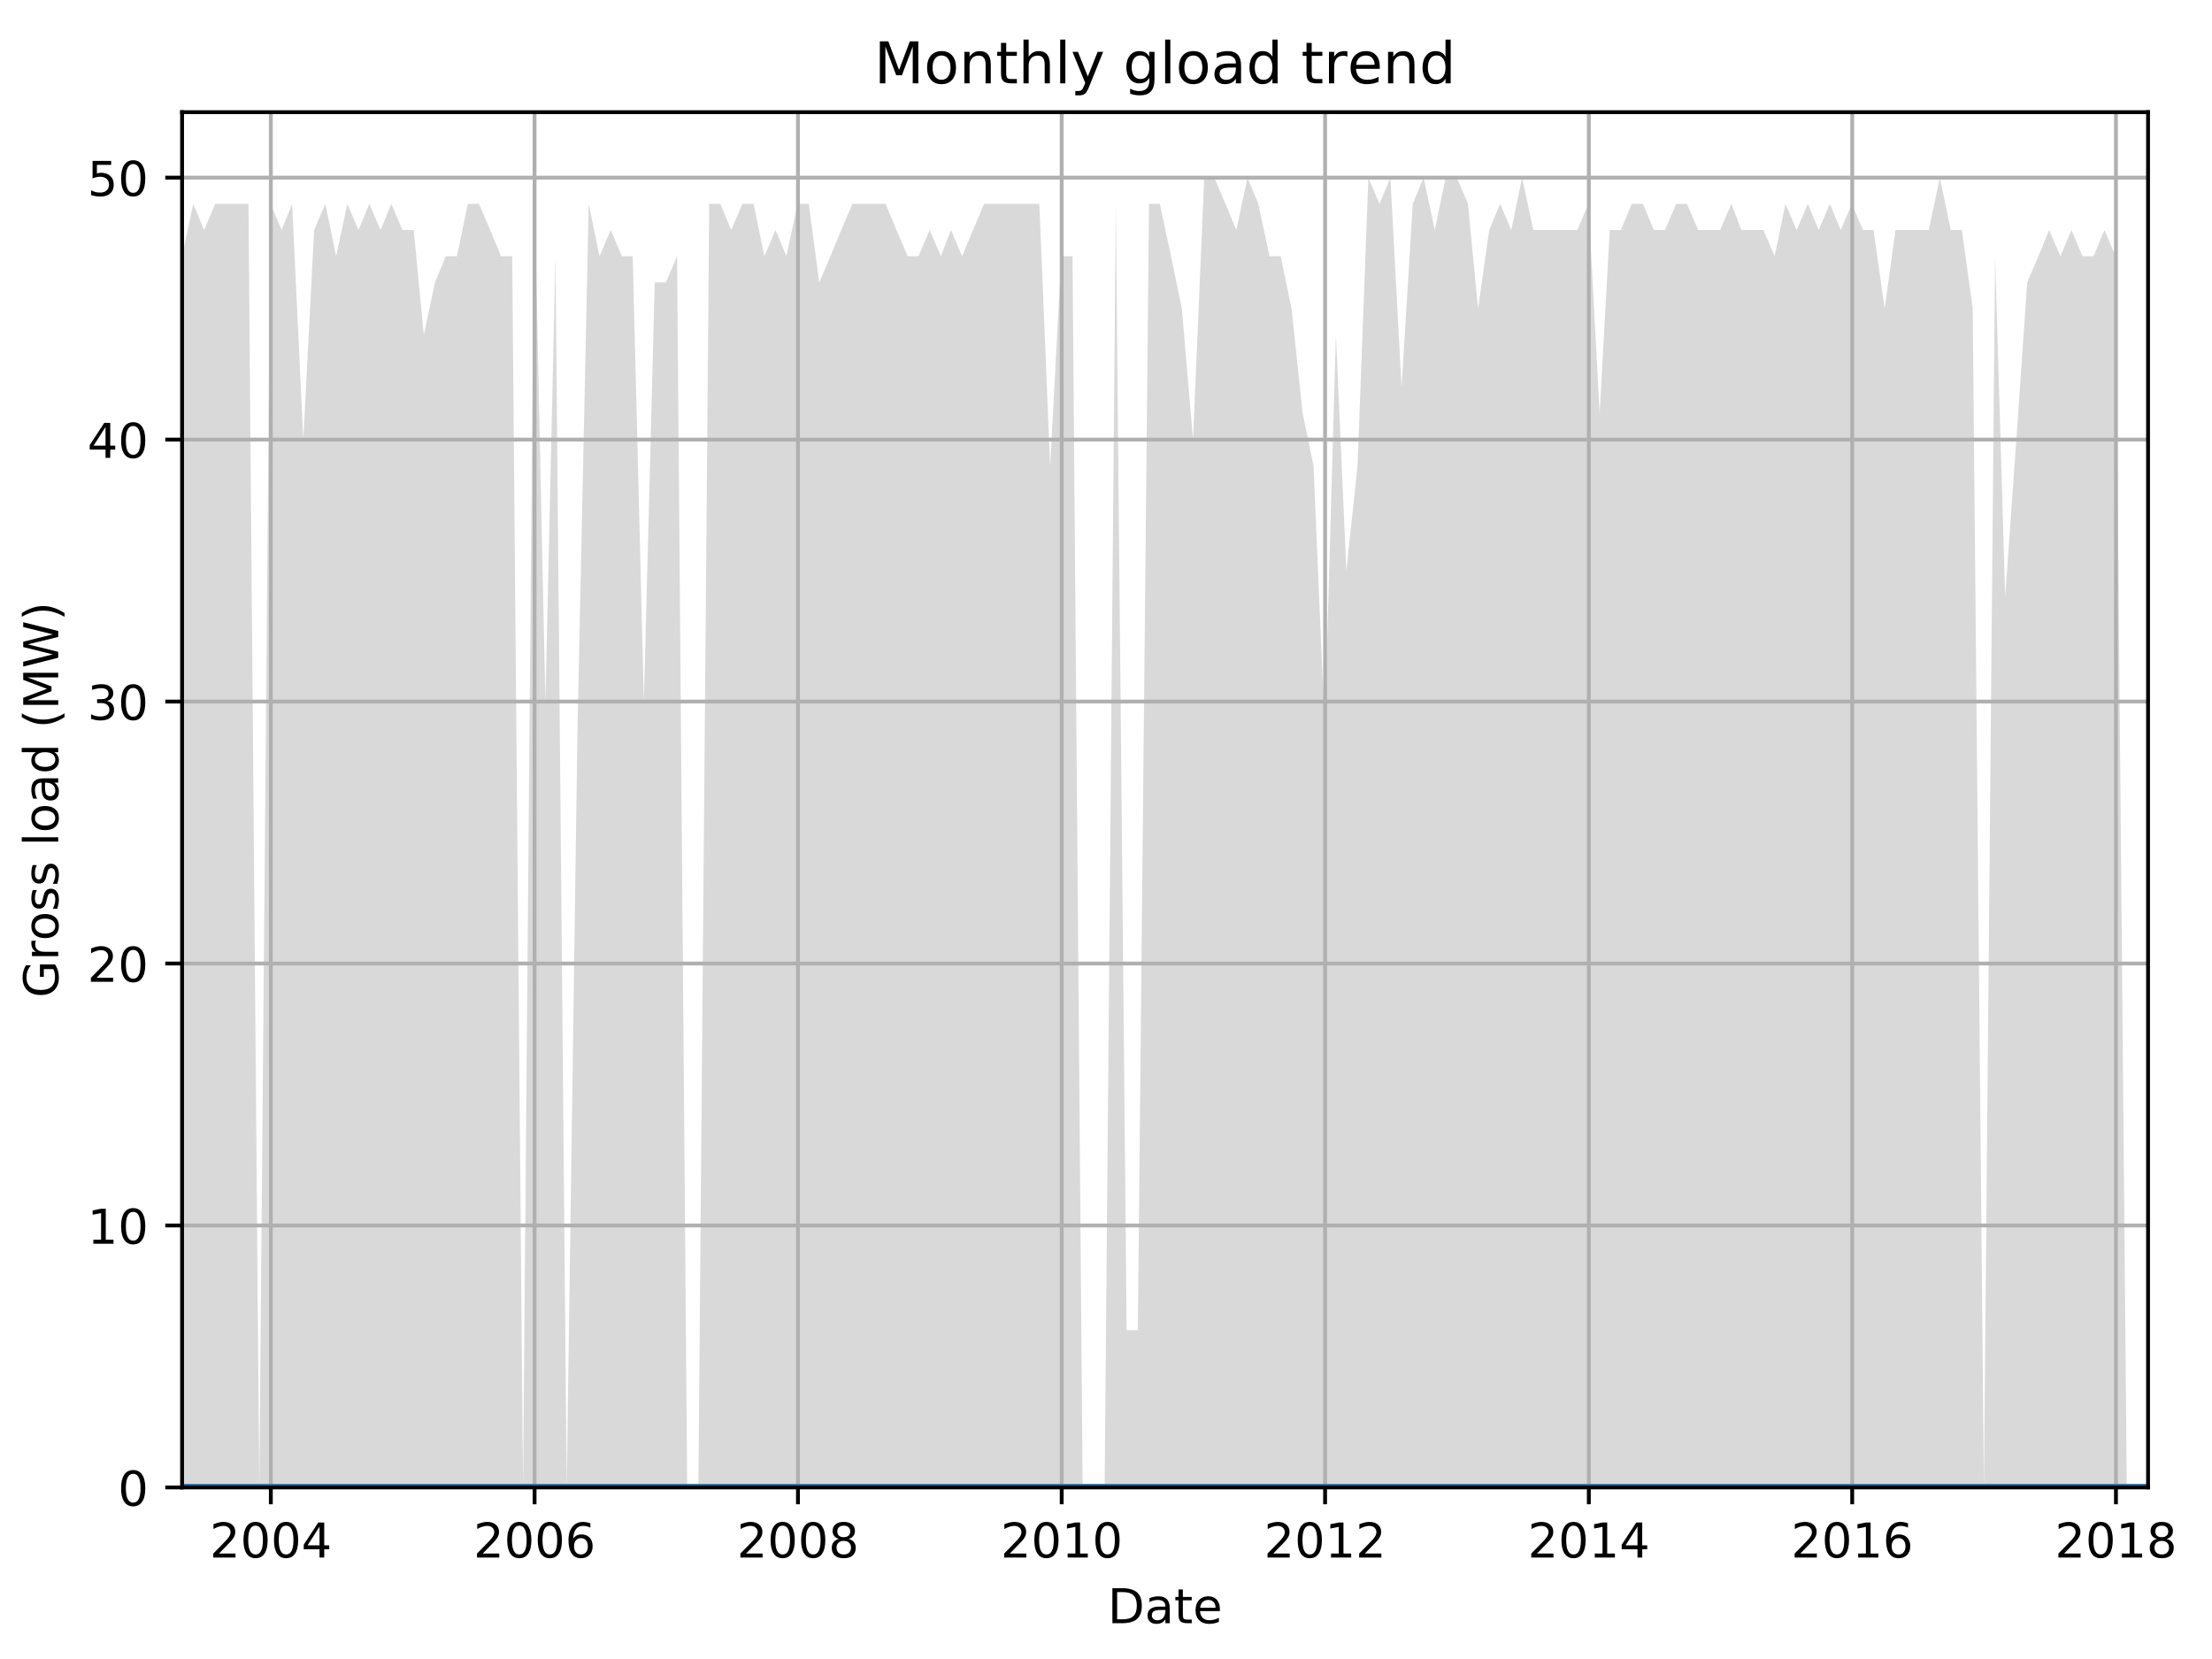 <?xml version="1.0" encoding="utf-8" standalone="no"?>
<!DOCTYPE svg PUBLIC "-//W3C//DTD SVG 1.1//EN"
  "http://www.w3.org/Graphics/SVG/1.1/DTD/svg11.dtd">
<!-- Created with matplotlib (http://matplotlib.org/) -->
<svg height="345.6pt" version="1.1" viewBox="0 0 460.8 345.6" width="460.8pt" xmlns="http://www.w3.org/2000/svg" xmlns:xlink="http://www.w3.org/1999/xlink">
 <defs>
  <style type="text/css">
*{stroke-linecap:butt;stroke-linejoin:round;}
  </style>
 </defs>
 <g id="figure_1">
  <g id="patch_1">
   <path d="M 0 345.6 
L 460.8 345.6 
L 460.8 0 
L 0 0 
z
" style="fill:none;"/>
  </g>
  <g id="axes_1">
   <g id="patch_2">
    <path d="M 37.93 309.863 
L 447.48 309.863 
L 447.48 23.365 
L 37.93 23.365 
z
" style="fill:none;"/>
   </g>
   <g id="PolyCollection_1">
    <path clip-path="url(#pc482f4038a)" d="M 37.93 53.379 
L 37.93 309.863 
L 40.26 309.863 
L 42.515 309.863 
L 44.845 309.863 
L 47.175 309.863 
L 49.43 309.863 
L 51.76 309.863 
L 54.015 309.863 
L 56.345 309.863 
L 58.675 309.863 
L 60.854 309.863 
L 63.184 309.863 
L 65.439 309.863 
L 67.769 309.863 
L 70.024 309.863 
L 72.354 309.863 
L 74.684 309.863 
L 76.939 309.863 
L 79.269 309.863 
L 81.523 309.863 
L 83.853 309.863 
L 86.183 309.863 
L 88.288 309.863 
L 90.618 309.863 
L 92.873 309.863 
L 95.203 309.863 
L 97.457 309.863 
L 99.787 309.863 
L 102.117 309.863 
L 104.372 309.863 
L 106.702 309.863 
L 108.957 309.863 
L 111.287 309.863 
L 113.617 309.863 
L 115.721 309.863 
L 118.051 309.863 
L 120.306 309.863 
L 122.636 309.863 
L 124.891 309.863 
L 127.221 309.863 
L 129.551 309.863 
L 131.806 309.863 
L 134.136 309.863 
L 136.391 309.863 
L 138.721 309.863 
L 141.051 309.863 
L 143.155 309.863 
L 145.485 309.863 
L 147.74 309.863 
L 150.07 309.863 
L 152.325 309.863 
L 154.655 309.863 
L 156.985 309.863 
L 159.239 309.863 
L 161.569 309.863 
L 163.824 309.863 
L 166.154 309.863 
L 168.484 309.863 
L 170.664 309.863 
L 172.994 309.863 
L 175.249 309.863 
L 177.579 309.863 
L 179.833 309.863 
L 182.163 309.863 
L 184.493 309.863 
L 186.748 309.863 
L 189.078 309.863 
L 191.333 309.863 
L 193.663 309.863 
L 195.993 309.863 
L 198.097 309.863 
L 200.427 309.863 
L 202.682 309.863 
L 205.012 309.863 
L 207.267 309.863 
L 209.597 309.863 
L 211.927 309.863 
L 214.182 309.863 
L 216.512 309.863 
L 218.766 309.863 
L 221.096 309.863 
L 223.426 309.863 
L 225.531 309.863 
L 227.861 309.863 
L 230.116 309.863 
L 232.446 309.863 
L 234.701 309.863 
L 237.031 309.863 
L 239.36 309.863 
L 241.615 309.863 
L 243.945 309.863 
L 246.2 309.863 
L 248.53 309.863 
L 250.86 309.863 
L 252.965 309.863 
L 255.295 309.863 
L 257.549 309.863 
L 259.879 309.863 
L 262.134 309.863 
L 264.464 309.863 
L 266.794 309.863 
L 269.049 309.863 
L 271.379 309.863 
L 273.634 309.863 
L 275.964 309.863 
L 278.294 309.863 
L 280.473 309.863 
L 282.803 309.863 
L 285.058 309.863 
L 287.388 309.863 
L 289.643 309.863 
L 291.973 309.863 
L 294.303 309.863 
L 296.558 309.863 
L 298.888 309.863 
L 301.142 309.863 
L 303.472 309.863 
L 305.802 309.863 
L 307.907 309.863 
L 310.237 309.863 
L 312.492 309.863 
L 314.822 309.863 
L 317.076 309.863 
L 319.406 309.863 
L 321.736 309.863 
L 323.991 309.863 
L 326.321 309.863 
L 328.576 309.863 
L 330.906 309.863 
L 333.236 309.863 
L 335.34 309.863 
L 337.67 309.863 
L 339.925 309.863 
L 342.255 309.863 
L 344.51 309.863 
L 346.84 309.863 
L 349.17 309.863 
L 351.425 309.863 
L 353.755 309.863 
L 356.01 309.863 
L 358.34 309.863 
L 360.67 309.863 
L 362.774 309.863 
L 365.104 309.863 
L 367.359 309.863 
L 369.689 309.863 
L 371.944 309.863 
L 374.274 309.863 
L 376.604 309.863 
L 378.858 309.863 
L 381.188 309.863 
L 383.443 309.863 
L 385.773 309.863 
L 388.103 309.863 
L 390.283 309.863 
L 392.613 309.863 
L 394.868 309.863 
L 397.198 309.863 
L 399.452 309.863 
L 401.782 309.863 
L 404.112 309.863 
L 406.367 309.863 
L 408.697 309.863 
L 410.952 309.863 
L 413.282 309.863 
L 415.612 309.863 
L 417.716 309.863 
L 420.046 309.863 
L 422.301 309.863 
L 424.631 309.863 
L 426.886 309.863 
L 429.216 309.863 
L 431.546 309.863 
L 433.801 309.863 
L 436.131 309.863 
L 438.386 309.863 
L 440.716 309.863 
L 443.046 309.863 
L 445.15 309.863 
L 447.48 309.863 
L 447.48 309.863 
L 447.48 309.863 
L 445.15 309.863 
L 443.046 309.863 
L 440.716 53.379 
L 438.386 47.922 
L 436.131 53.379 
L 433.801 53.379 
L 431.546 47.922 
L 429.216 53.379 
L 426.886 47.922 
L 424.631 53.379 
L 422.301 58.836 
L 420.046 91.579 
L 417.716 124.322 
L 415.612 53.379 
L 413.282 309.863 
L 410.952 64.293 
L 408.697 47.922 
L 406.367 47.922 
L 404.112 37.008 
L 401.782 47.922 
L 399.452 47.922 
L 397.198 47.922 
L 394.868 47.922 
L 392.613 64.293 
L 390.283 47.922 
L 388.103 47.922 
L 385.773 42.465 
L 383.443 47.922 
L 381.188 42.465 
L 378.858 47.922 
L 376.604 42.465 
L 374.274 47.922 
L 371.944 42.465 
L 369.689 53.379 
L 367.359 47.922 
L 365.104 47.922 
L 362.774 47.922 
L 360.67 42.465 
L 358.34 47.922 
L 356.01 47.922 
L 353.755 47.922 
L 351.425 42.465 
L 349.17 42.465 
L 346.84 47.922 
L 344.51 47.922 
L 342.255 42.465 
L 339.925 42.465 
L 337.67 47.922 
L 335.34 47.922 
L 333.236 86.122 
L 330.906 42.465 
L 328.576 47.922 
L 326.321 47.922 
L 323.991 47.922 
L 321.736 47.922 
L 319.406 47.922 
L 317.076 37.008 
L 314.822 47.922 
L 312.492 42.465 
L 310.237 47.922 
L 307.907 64.293 
L 305.802 42.465 
L 303.472 37.008 
L 301.142 37.008 
L 298.888 47.922 
L 296.558 37.008 
L 294.303 42.465 
L 291.973 80.665 
L 289.643 37.008 
L 287.388 42.465 
L 285.058 37.008 
L 282.803 97.036 
L 280.473 118.865 
L 278.294 69.751 
L 275.964 151.607 
L 273.634 97.036 
L 271.379 86.122 
L 269.049 64.293 
L 266.794 53.379 
L 264.464 53.379 
L 262.134 42.465 
L 259.879 37.008 
L 257.549 47.922 
L 255.295 42.465 
L 252.965 37.008 
L 250.86 37.008 
L 248.53 91.579 
L 246.2 64.293 
L 243.945 53.379 
L 241.615 42.465 
L 239.36 42.465 
L 237.031 277.121 
L 234.701 277.121 
L 232.446 42.465 
L 230.116 309.863 
L 227.861 309.863 
L 225.531 309.863 
L 223.426 53.379 
L 221.096 53.379 
L 218.766 97.036 
L 216.512 42.465 
L 214.182 42.465 
L 211.927 42.465 
L 209.597 42.465 
L 207.267 42.465 
L 205.012 42.465 
L 202.682 47.922 
L 200.427 53.379 
L 198.097 47.922 
L 195.993 53.379 
L 193.663 47.922 
L 191.333 53.379 
L 189.078 53.379 
L 186.748 47.922 
L 184.493 42.465 
L 182.163 42.465 
L 179.833 42.465 
L 177.579 42.465 
L 175.249 47.922 
L 172.994 53.379 
L 170.664 58.836 
L 168.484 42.465 
L 166.154 42.465 
L 163.824 53.379 
L 161.569 47.922 
L 159.239 53.379 
L 156.985 42.465 
L 154.655 42.465 
L 152.325 47.922 
L 150.07 42.465 
L 147.74 42.465 
L 145.485 309.863 
L 143.155 309.863 
L 141.051 53.379 
L 138.721 58.836 
L 136.391 58.836 
L 134.136 146.15 
L 131.806 53.379 
L 129.551 53.379 
L 127.221 47.922 
L 124.891 53.379 
L 122.636 42.465 
L 120.306 151.607 
L 118.051 309.863 
L 115.721 53.379 
L 113.617 146.15 
L 111.287 37.008 
L 108.957 309.863 
L 106.702 53.379 
L 104.372 53.379 
L 102.117 47.922 
L 99.787 42.465 
L 97.457 42.465 
L 95.203 53.379 
L 92.873 53.379 
L 90.618 58.836 
L 88.288 69.751 
L 86.183 47.922 
L 83.853 47.922 
L 81.523 42.465 
L 79.269 47.922 
L 76.939 42.465 
L 74.684 47.922 
L 72.354 42.465 
L 70.024 53.379 
L 67.769 42.465 
L 65.439 47.922 
L 63.184 91.579 
L 60.854 42.465 
L 58.675 47.922 
L 56.345 42.465 
L 54.015 309.863 
L 51.76 42.465 
L 49.43 42.465 
L 47.175 42.465 
L 44.845 42.465 
L 42.515 47.922 
L 40.26 42.465 
L 37.93 53.379 
z
" style="fill:#808080;fill-opacity:0.3;"/>
   </g>
   <g id="PolyCollection_2">
    <path clip-path="url(#pc482f4038a)" d="M 37.93 309.863 
L 37.93 309.863 
L 40.26 309.863 
L 42.515 309.863 
L 44.845 309.863 
L 47.175 309.863 
L 49.43 309.863 
L 51.76 309.863 
L 54.015 309.863 
L 56.345 309.863 
L 58.675 309.863 
L 60.854 309.863 
L 63.184 309.863 
L 65.439 309.863 
L 67.769 309.863 
L 70.024 309.863 
L 72.354 309.863 
L 74.684 309.863 
L 76.939 309.863 
L 79.269 309.863 
L 81.523 309.863 
L 83.853 309.863 
L 86.183 309.863 
L 88.288 309.863 
L 90.618 309.863 
L 92.873 309.863 
L 95.203 309.863 
L 97.457 309.863 
L 99.787 309.863 
L 102.117 309.863 
L 104.372 309.863 
L 106.702 309.863 
L 108.957 309.863 
L 111.287 309.863 
L 113.617 309.863 
L 115.721 309.863 
L 118.051 309.863 
L 120.306 309.863 
L 122.636 309.863 
L 124.891 309.863 
L 127.221 309.863 
L 129.551 309.863 
L 131.806 309.863 
L 134.136 309.863 
L 136.391 309.863 
L 138.721 309.863 
L 141.051 309.863 
L 143.155 309.863 
L 145.485 309.863 
L 147.74 309.863 
L 150.07 309.863 
L 152.325 309.863 
L 154.655 309.863 
L 156.985 309.863 
L 159.239 309.863 
L 161.569 309.863 
L 163.824 309.863 
L 166.154 309.863 
L 168.484 309.863 
L 170.664 309.863 
L 172.994 309.863 
L 175.249 309.863 
L 177.579 309.863 
L 179.833 309.863 
L 182.163 309.863 
L 184.493 309.863 
L 186.748 309.863 
L 189.078 309.863 
L 191.333 309.863 
L 193.663 309.863 
L 195.993 309.863 
L 198.097 309.863 
L 200.427 309.863 
L 202.682 309.863 
L 205.012 309.863 
L 207.267 309.863 
L 209.597 309.863 
L 211.927 309.863 
L 214.182 309.863 
L 216.512 309.863 
L 218.766 309.863 
L 221.096 309.863 
L 223.426 309.863 
L 225.531 309.863 
L 227.861 309.863 
L 230.116 309.863 
L 232.446 309.863 
L 234.701 309.863 
L 237.031 309.863 
L 239.36 309.863 
L 241.615 309.863 
L 243.945 309.863 
L 246.2 309.863 
L 248.53 309.863 
L 250.86 309.863 
L 252.965 309.863 
L 255.295 309.863 
L 257.549 309.863 
L 259.879 309.863 
L 262.134 309.863 
L 264.464 309.863 
L 266.794 309.863 
L 269.049 309.863 
L 271.379 309.863 
L 273.634 309.863 
L 275.964 309.863 
L 278.294 309.863 
L 280.473 309.863 
L 282.803 309.863 
L 285.058 309.863 
L 287.388 309.863 
L 289.643 309.863 
L 291.973 309.863 
L 294.303 309.863 
L 296.558 309.863 
L 298.888 309.863 
L 301.142 309.863 
L 303.472 309.863 
L 305.802 309.863 
L 307.907 309.863 
L 310.237 309.863 
L 312.492 309.863 
L 314.822 309.863 
L 317.076 309.863 
L 319.406 309.863 
L 321.736 309.863 
L 323.991 309.863 
L 326.321 309.863 
L 328.576 309.863 
L 330.906 309.863 
L 333.236 309.863 
L 335.34 309.863 
L 337.67 309.863 
L 339.925 309.863 
L 342.255 309.863 
L 344.51 309.863 
L 346.84 309.863 
L 349.17 309.863 
L 351.425 309.863 
L 353.755 309.863 
L 356.01 309.863 
L 358.34 309.863 
L 360.67 309.863 
L 362.774 309.863 
L 365.104 309.863 
L 367.359 309.863 
L 369.689 309.863 
L 371.944 309.863 
L 374.274 309.863 
L 376.604 309.863 
L 378.858 309.863 
L 381.188 309.863 
L 383.443 309.863 
L 385.773 309.863 
L 388.103 309.863 
L 390.283 309.863 
L 392.613 309.863 
L 394.868 309.863 
L 397.198 309.863 
L 399.452 309.863 
L 401.782 309.863 
L 404.112 309.863 
L 406.367 309.863 
L 408.697 309.863 
L 410.952 309.863 
L 413.282 309.863 
L 415.612 309.863 
L 417.716 309.863 
L 420.046 309.863 
L 422.301 309.863 
L 424.631 309.863 
L 426.886 309.863 
L 429.216 309.863 
L 431.546 309.863 
L 433.801 309.863 
L 436.131 309.863 
L 438.386 309.863 
L 440.716 309.863 
L 443.046 309.863 
L 445.15 309.863 
L 447.48 309.863 
L 447.48 309.863 
L 447.48 309.863 
L 445.15 309.863 
L 443.046 309.863 
L 440.716 309.863 
L 438.386 309.863 
L 436.131 309.863 
L 433.801 309.863 
L 431.546 309.863 
L 429.216 309.863 
L 426.886 309.863 
L 424.631 309.863 
L 422.301 309.863 
L 420.046 309.863 
L 417.716 309.863 
L 415.612 309.863 
L 413.282 309.863 
L 410.952 309.863 
L 408.697 309.863 
L 406.367 309.863 
L 404.112 309.863 
L 401.782 309.863 
L 399.452 309.863 
L 397.198 309.863 
L 394.868 309.863 
L 392.613 309.863 
L 390.283 309.863 
L 388.103 309.863 
L 385.773 309.863 
L 383.443 309.863 
L 381.188 309.863 
L 378.858 309.863 
L 376.604 309.863 
L 374.274 309.863 
L 371.944 309.863 
L 369.689 309.863 
L 367.359 309.863 
L 365.104 309.863 
L 362.774 309.863 
L 360.67 309.863 
L 358.34 309.863 
L 356.01 309.863 
L 353.755 309.863 
L 351.425 309.863 
L 349.17 309.863 
L 346.84 309.863 
L 344.51 309.863 
L 342.255 309.863 
L 339.925 309.863 
L 337.67 309.863 
L 335.34 309.863 
L 333.236 309.863 
L 330.906 309.863 
L 328.576 309.863 
L 326.321 309.863 
L 323.991 309.863 
L 321.736 309.863 
L 319.406 309.863 
L 317.076 309.863 
L 314.822 309.863 
L 312.492 309.863 
L 310.237 309.863 
L 307.907 309.863 
L 305.802 309.863 
L 303.472 309.863 
L 301.142 309.863 
L 298.888 309.863 
L 296.558 309.863 
L 294.303 309.863 
L 291.973 309.863 
L 289.643 309.863 
L 287.388 309.863 
L 285.058 309.863 
L 282.803 309.863 
L 280.473 309.863 
L 278.294 309.863 
L 275.964 309.863 
L 273.634 309.863 
L 271.379 309.863 
L 269.049 309.863 
L 266.794 309.863 
L 264.464 309.863 
L 262.134 309.863 
L 259.879 309.863 
L 257.549 309.863 
L 255.295 309.863 
L 252.965 309.863 
L 250.86 309.863 
L 248.53 309.863 
L 246.2 309.863 
L 243.945 309.863 
L 241.615 309.863 
L 239.36 309.863 
L 237.031 309.863 
L 234.701 309.863 
L 232.446 309.863 
L 230.116 309.863 
L 227.861 309.863 
L 225.531 309.863 
L 223.426 309.863 
L 221.096 309.863 
L 218.766 309.863 
L 216.512 309.863 
L 214.182 309.863 
L 211.927 309.863 
L 209.597 309.863 
L 207.267 309.863 
L 205.012 309.863 
L 202.682 309.863 
L 200.427 309.863 
L 198.097 309.863 
L 195.993 309.863 
L 193.663 309.863 
L 191.333 309.863 
L 189.078 309.863 
L 186.748 309.863 
L 184.493 309.863 
L 182.163 309.863 
L 179.833 309.863 
L 177.579 309.863 
L 175.249 309.863 
L 172.994 309.863 
L 170.664 309.863 
L 168.484 309.863 
L 166.154 309.863 
L 163.824 309.863 
L 161.569 309.863 
L 159.239 309.863 
L 156.985 309.863 
L 154.655 309.863 
L 152.325 309.863 
L 150.07 309.863 
L 147.74 309.863 
L 145.485 309.863 
L 143.155 309.863 
L 141.051 309.863 
L 138.721 309.863 
L 136.391 309.863 
L 134.136 309.863 
L 131.806 309.863 
L 129.551 309.863 
L 127.221 309.863 
L 124.891 309.863 
L 122.636 309.863 
L 120.306 309.863 
L 118.051 309.863 
L 115.721 309.863 
L 113.617 309.863 
L 111.287 309.863 
L 108.957 309.863 
L 106.702 309.863 
L 104.372 309.863 
L 102.117 309.863 
L 99.787 309.863 
L 97.457 309.863 
L 95.203 309.863 
L 92.873 309.863 
L 90.618 309.863 
L 88.288 309.863 
L 86.183 309.863 
L 83.853 309.863 
L 81.523 309.863 
L 79.269 309.863 
L 76.939 309.863 
L 74.684 309.863 
L 72.354 309.863 
L 70.024 309.863 
L 67.769 309.863 
L 65.439 309.863 
L 63.184 309.863 
L 60.854 309.863 
L 58.675 309.863 
L 56.345 309.863 
L 54.015 309.863 
L 51.76 309.863 
L 49.43 309.863 
L 47.175 309.863 
L 44.845 309.863 
L 42.515 309.863 
L 40.26 309.863 
L 37.93 309.863 
z
" style="fill:#808080;fill-opacity:0.6;"/>
   </g>
   <g id="matplotlib.axis_1">
    <g id="xtick_1">
     <g id="line2d_1">
      <path clip-path="url(#pc482f4038a)" d="M 56.42 309.863 
L 56.42 23.365 
" style="fill:none;stroke:#b0b0b0;stroke-linecap:square;stroke-width:0.8;"/>
     </g>
     <g id="line2d_2">
      <defs>
       <path d="M 0 0 
L 0 3.5 
" id="m12edbfacfe" style="stroke:#000000;stroke-width:0.8;"/>
      </defs>
      <g>
       <use style="stroke:#000000;stroke-width:0.8;" x="56.42" xlink:href="#m12edbfacfe" y="309.863"/>
      </g>
     </g>
     <g id="text_1">
      <!-- 2004 -->
      <defs>
       <path d="M 19.188 8.297 
L 53.609 8.297 
L 53.609 0 
L 7.328 0 
L 7.328 8.297 
Q 12.938 14.109 22.625 23.891 
Q 32.328 33.688 34.812 36.531 
Q 39.547 41.844 41.422 45.531 
Q 43.312 49.219 43.312 52.781 
Q 43.312 58.594 39.234 62.25 
Q 35.156 65.922 28.609 65.922 
Q 23.969 65.922 18.812 64.312 
Q 13.672 62.703 7.812 59.422 
L 7.812 69.391 
Q 13.766 71.781 18.938 73 
Q 24.125 74.219 28.422 74.219 
Q 39.75 74.219 46.484 68.547 
Q 53.219 62.891 53.219 53.422 
Q 53.219 48.922 51.531 44.891 
Q 49.859 40.875 45.406 35.406 
Q 44.188 33.984 37.641 27.219 
Q 31.109 20.453 19.188 8.297 
z
" id="DejaVuSans-32"/>
       <path d="M 31.781 66.406 
Q 24.172 66.406 20.328 58.906 
Q 16.5 51.422 16.5 36.375 
Q 16.5 21.391 20.328 13.891 
Q 24.172 6.391 31.781 6.391 
Q 39.453 6.391 43.281 13.891 
Q 47.125 21.391 47.125 36.375 
Q 47.125 51.422 43.281 58.906 
Q 39.453 66.406 31.781 66.406 
z
M 31.781 74.219 
Q 44.047 74.219 50.516 64.516 
Q 56.984 54.828 56.984 36.375 
Q 56.984 17.969 50.516 8.266 
Q 44.047 -1.422 31.781 -1.422 
Q 19.531 -1.422 13.062 8.266 
Q 6.594 17.969 6.594 36.375 
Q 6.594 54.828 13.062 64.516 
Q 19.531 74.219 31.781 74.219 
z
" id="DejaVuSans-30"/>
       <path d="M 37.797 64.312 
L 12.891 25.391 
L 37.797 25.391 
z
M 35.203 72.906 
L 47.609 72.906 
L 47.609 25.391 
L 58.016 25.391 
L 58.016 17.188 
L 47.609 17.188 
L 47.609 0 
L 37.797 0 
L 37.797 17.188 
L 4.891 17.188 
L 4.891 26.703 
z
" id="DejaVuSans-34"/>
      </defs>
      <g transform="translate(43.695 324.462)scale(0.1 -0.1)">
       <use xlink:href="#DejaVuSans-32"/>
       <use x="63.623" xlink:href="#DejaVuSans-30"/>
       <use x="127.246" xlink:href="#DejaVuSans-30"/>
       <use x="190.869" xlink:href="#DejaVuSans-34"/>
      </g>
     </g>
    </g>
    <g id="xtick_2">
     <g id="line2d_3">
      <path clip-path="url(#pc482f4038a)" d="M 111.362 309.863 
L 111.362 23.365 
" style="fill:none;stroke:#b0b0b0;stroke-linecap:square;stroke-width:0.8;"/>
     </g>
     <g id="line2d_4">
      <g>
       <use style="stroke:#000000;stroke-width:0.8;" x="111.362" xlink:href="#m12edbfacfe" y="309.863"/>
      </g>
     </g>
     <g id="text_2">
      <!-- 2006 -->
      <defs>
       <path d="M 33.016 40.375 
Q 26.375 40.375 22.484 35.828 
Q 18.609 31.297 18.609 23.391 
Q 18.609 15.531 22.484 10.953 
Q 26.375 6.391 33.016 6.391 
Q 39.656 6.391 43.531 10.953 
Q 47.406 15.531 47.406 23.391 
Q 47.406 31.297 43.531 35.828 
Q 39.656 40.375 33.016 40.375 
z
M 52.594 71.297 
L 52.594 62.312 
Q 48.875 64.062 45.094 64.984 
Q 41.312 65.922 37.594 65.922 
Q 27.828 65.922 22.672 59.328 
Q 17.531 52.734 16.797 39.406 
Q 19.672 43.656 24.016 45.922 
Q 28.375 48.188 33.594 48.188 
Q 44.578 48.188 50.953 41.516 
Q 57.328 34.859 57.328 23.391 
Q 57.328 12.156 50.688 5.359 
Q 44.047 -1.422 33.016 -1.422 
Q 20.359 -1.422 13.672 8.266 
Q 6.984 17.969 6.984 36.375 
Q 6.984 53.656 15.188 63.938 
Q 23.391 74.219 37.203 74.219 
Q 40.922 74.219 44.703 73.484 
Q 48.484 72.75 52.594 71.297 
z
" id="DejaVuSans-36"/>
      </defs>
      <g transform="translate(98.637 324.462)scale(0.1 -0.1)">
       <use xlink:href="#DejaVuSans-32"/>
       <use x="63.623" xlink:href="#DejaVuSans-30"/>
       <use x="127.246" xlink:href="#DejaVuSans-30"/>
       <use x="190.869" xlink:href="#DejaVuSans-36"/>
      </g>
     </g>
    </g>
    <g id="xtick_3">
     <g id="line2d_5">
      <path clip-path="url(#pc482f4038a)" d="M 166.229 309.863 
L 166.229 23.365 
" style="fill:none;stroke:#b0b0b0;stroke-linecap:square;stroke-width:0.8;"/>
     </g>
     <g id="line2d_6">
      <g>
       <use style="stroke:#000000;stroke-width:0.8;" x="166.229" xlink:href="#m12edbfacfe" y="309.863"/>
      </g>
     </g>
     <g id="text_3">
      <!-- 2008 -->
      <defs>
       <path d="M 31.781 34.625 
Q 24.75 34.625 20.719 30.859 
Q 16.703 27.094 16.703 20.516 
Q 16.703 13.922 20.719 10.156 
Q 24.75 6.391 31.781 6.391 
Q 38.812 6.391 42.859 10.172 
Q 46.922 13.969 46.922 20.516 
Q 46.922 27.094 42.891 30.859 
Q 38.875 34.625 31.781 34.625 
z
M 21.922 38.812 
Q 15.578 40.375 12.031 44.719 
Q 8.5 49.078 8.5 55.328 
Q 8.5 64.062 14.719 69.141 
Q 20.953 74.219 31.781 74.219 
Q 42.672 74.219 48.875 69.141 
Q 55.078 64.062 55.078 55.328 
Q 55.078 49.078 51.531 44.719 
Q 48 40.375 41.703 38.812 
Q 48.828 37.156 52.797 32.312 
Q 56.781 27.484 56.781 20.516 
Q 56.781 9.906 50.312 4.234 
Q 43.844 -1.422 31.781 -1.422 
Q 19.734 -1.422 13.25 4.234 
Q 6.781 9.906 6.781 20.516 
Q 6.781 27.484 10.781 32.312 
Q 14.797 37.156 21.922 38.812 
z
M 18.312 54.391 
Q 18.312 48.734 21.844 45.562 
Q 25.391 42.391 31.781 42.391 
Q 38.141 42.391 41.719 45.562 
Q 45.312 48.734 45.312 54.391 
Q 45.312 60.062 41.719 63.234 
Q 38.141 66.406 31.781 66.406 
Q 25.391 66.406 21.844 63.234 
Q 18.312 60.062 18.312 54.391 
z
" id="DejaVuSans-38"/>
      </defs>
      <g transform="translate(153.504 324.462)scale(0.1 -0.1)">
       <use xlink:href="#DejaVuSans-32"/>
       <use x="63.623" xlink:href="#DejaVuSans-30"/>
       <use x="127.246" xlink:href="#DejaVuSans-30"/>
       <use x="190.869" xlink:href="#DejaVuSans-38"/>
      </g>
     </g>
    </g>
    <g id="xtick_4">
     <g id="line2d_7">
      <path clip-path="url(#pc482f4038a)" d="M 221.172 309.863 
L 221.172 23.365 
" style="fill:none;stroke:#b0b0b0;stroke-linecap:square;stroke-width:0.8;"/>
     </g>
     <g id="line2d_8">
      <g>
       <use style="stroke:#000000;stroke-width:0.8;" x="221.172" xlink:href="#m12edbfacfe" y="309.863"/>
      </g>
     </g>
     <g id="text_4">
      <!-- 2010 -->
      <defs>
       <path d="M 12.406 8.297 
L 28.516 8.297 
L 28.516 63.922 
L 10.984 60.406 
L 10.984 69.391 
L 28.422 72.906 
L 38.281 72.906 
L 38.281 8.297 
L 54.391 8.297 
L 54.391 0 
L 12.406 0 
z
" id="DejaVuSans-31"/>
      </defs>
      <g transform="translate(208.447 324.462)scale(0.1 -0.1)">
       <use xlink:href="#DejaVuSans-32"/>
       <use x="63.623" xlink:href="#DejaVuSans-30"/>
       <use x="127.246" xlink:href="#DejaVuSans-31"/>
       <use x="190.869" xlink:href="#DejaVuSans-30"/>
      </g>
     </g>
    </g>
    <g id="xtick_5">
     <g id="line2d_9">
      <path clip-path="url(#pc482f4038a)" d="M 276.039 309.863 
L 276.039 23.365 
" style="fill:none;stroke:#b0b0b0;stroke-linecap:square;stroke-width:0.8;"/>
     </g>
     <g id="line2d_10">
      <g>
       <use style="stroke:#000000;stroke-width:0.8;" x="276.039" xlink:href="#m12edbfacfe" y="309.863"/>
      </g>
     </g>
     <g id="text_5">
      <!-- 2012 -->
      <g transform="translate(263.314 324.462)scale(0.1 -0.1)">
       <use xlink:href="#DejaVuSans-32"/>
       <use x="63.623" xlink:href="#DejaVuSans-30"/>
       <use x="127.246" xlink:href="#DejaVuSans-31"/>
       <use x="190.869" xlink:href="#DejaVuSans-32"/>
      </g>
     </g>
    </g>
    <g id="xtick_6">
     <g id="line2d_11">
      <path clip-path="url(#pc482f4038a)" d="M 330.981 309.863 
L 330.981 23.365 
" style="fill:none;stroke:#b0b0b0;stroke-linecap:square;stroke-width:0.8;"/>
     </g>
     <g id="line2d_12">
      <g>
       <use style="stroke:#000000;stroke-width:0.8;" x="330.981" xlink:href="#m12edbfacfe" y="309.863"/>
      </g>
     </g>
     <g id="text_6">
      <!-- 2014 -->
      <g transform="translate(318.256 324.462)scale(0.1 -0.1)">
       <use xlink:href="#DejaVuSans-32"/>
       <use x="63.623" xlink:href="#DejaVuSans-30"/>
       <use x="127.246" xlink:href="#DejaVuSans-31"/>
       <use x="190.869" xlink:href="#DejaVuSans-34"/>
      </g>
     </g>
    </g>
    <g id="xtick_7">
     <g id="line2d_13">
      <path clip-path="url(#pc482f4038a)" d="M 385.848 309.863 
L 385.848 23.365 
" style="fill:none;stroke:#b0b0b0;stroke-linecap:square;stroke-width:0.8;"/>
     </g>
     <g id="line2d_14">
      <g>
       <use style="stroke:#000000;stroke-width:0.8;" x="385.848" xlink:href="#m12edbfacfe" y="309.863"/>
      </g>
     </g>
     <g id="text_7">
      <!-- 2016 -->
      <g transform="translate(373.123 324.462)scale(0.1 -0.1)">
       <use xlink:href="#DejaVuSans-32"/>
       <use x="63.623" xlink:href="#DejaVuSans-30"/>
       <use x="127.246" xlink:href="#DejaVuSans-31"/>
       <use x="190.869" xlink:href="#DejaVuSans-36"/>
      </g>
     </g>
    </g>
    <g id="xtick_8">
     <g id="line2d_15">
      <path clip-path="url(#pc482f4038a)" d="M 440.791 309.863 
L 440.791 23.365 
" style="fill:none;stroke:#b0b0b0;stroke-linecap:square;stroke-width:0.8;"/>
     </g>
     <g id="line2d_16">
      <g>
       <use style="stroke:#000000;stroke-width:0.8;" x="440.791" xlink:href="#m12edbfacfe" y="309.863"/>
      </g>
     </g>
     <g id="text_8">
      <!-- 2018 -->
      <g transform="translate(428.066 324.462)scale(0.1 -0.1)">
       <use xlink:href="#DejaVuSans-32"/>
       <use x="63.623" xlink:href="#DejaVuSans-30"/>
       <use x="127.246" xlink:href="#DejaVuSans-31"/>
       <use x="190.869" xlink:href="#DejaVuSans-38"/>
      </g>
     </g>
    </g>
    <g id="text_9">
     <!-- Date -->
     <defs>
      <path d="M 19.672 64.797 
L 19.672 8.109 
L 31.594 8.109 
Q 46.688 8.109 53.688 14.938 
Q 60.688 21.781 60.688 36.531 
Q 60.688 51.172 53.688 57.984 
Q 46.688 64.797 31.594 64.797 
z
M 9.812 72.906 
L 30.078 72.906 
Q 51.266 72.906 61.172 64.094 
Q 71.094 55.281 71.094 36.531 
Q 71.094 17.672 61.125 8.828 
Q 51.172 0 30.078 0 
L 9.812 0 
z
" id="DejaVuSans-44"/>
      <path d="M 34.281 27.484 
Q 23.391 27.484 19.188 25 
Q 14.984 22.516 14.984 16.5 
Q 14.984 11.719 18.141 8.906 
Q 21.297 6.109 26.703 6.109 
Q 34.188 6.109 38.703 11.406 
Q 43.219 16.703 43.219 25.484 
L 43.219 27.484 
z
M 52.203 31.203 
L 52.203 0 
L 43.219 0 
L 43.219 8.297 
Q 40.141 3.328 35.547 0.953 
Q 30.953 -1.422 24.312 -1.422 
Q 15.922 -1.422 10.953 3.297 
Q 6 8.016 6 15.922 
Q 6 25.141 12.172 29.828 
Q 18.359 34.516 30.609 34.516 
L 43.219 34.516 
L 43.219 35.406 
Q 43.219 41.609 39.141 45 
Q 35.062 48.391 27.688 48.391 
Q 23 48.391 18.547 47.266 
Q 14.109 46.141 10.016 43.891 
L 10.016 52.203 
Q 14.938 54.109 19.578 55.047 
Q 24.219 56 28.609 56 
Q 40.484 56 46.344 49.844 
Q 52.203 43.703 52.203 31.203 
z
" id="DejaVuSans-61"/>
      <path d="M 18.312 70.219 
L 18.312 54.688 
L 36.812 54.688 
L 36.812 47.703 
L 18.312 47.703 
L 18.312 18.016 
Q 18.312 11.328 20.141 9.422 
Q 21.969 7.516 27.594 7.516 
L 36.812 7.516 
L 36.812 0 
L 27.594 0 
Q 17.188 0 13.234 3.875 
Q 9.281 7.766 9.281 18.016 
L 9.281 47.703 
L 2.688 47.703 
L 2.688 54.688 
L 9.281 54.688 
L 9.281 70.219 
z
" id="DejaVuSans-74"/>
      <path d="M 56.203 29.594 
L 56.203 25.203 
L 14.891 25.203 
Q 15.484 15.922 20.484 11.062 
Q 25.484 6.203 34.422 6.203 
Q 39.594 6.203 44.453 7.469 
Q 49.312 8.734 54.109 11.281 
L 54.109 2.781 
Q 49.266 0.734 44.188 -0.344 
Q 39.109 -1.422 33.891 -1.422 
Q 20.797 -1.422 13.156 6.188 
Q 5.516 13.812 5.516 26.812 
Q 5.516 40.234 12.766 48.109 
Q 20.016 56 32.328 56 
Q 43.359 56 49.781 48.891 
Q 56.203 41.797 56.203 29.594 
z
M 47.219 32.234 
Q 47.125 39.594 43.094 43.984 
Q 39.062 48.391 32.422 48.391 
Q 24.906 48.391 20.391 44.141 
Q 15.875 39.891 15.188 32.172 
z
" id="DejaVuSans-65"/>
     </defs>
     <g transform="translate(230.754 338.14)scale(0.1 -0.1)">
      <use xlink:href="#DejaVuSans-44"/>
      <use x="77.002" xlink:href="#DejaVuSans-61"/>
      <use x="138.281" xlink:href="#DejaVuSans-74"/>
      <use x="177.49" xlink:href="#DejaVuSans-65"/>
     </g>
    </g>
   </g>
   <g id="matplotlib.axis_2">
    <g id="ytick_1">
     <g id="line2d_17">
      <path clip-path="url(#pc482f4038a)" d="M 37.93 309.863 
L 447.48 309.863 
" style="fill:none;stroke:#b0b0b0;stroke-linecap:square;stroke-width:0.8;"/>
     </g>
     <g id="line2d_18">
      <defs>
       <path d="M 0 0 
L -3.5 0 
" id="m3b584f16a9" style="stroke:#000000;stroke-width:0.8;"/>
      </defs>
      <g>
       <use style="stroke:#000000;stroke-width:0.8;" x="37.93" xlink:href="#m3b584f16a9" y="309.863"/>
      </g>
     </g>
     <g id="text_10">
      <!-- 0 -->
      <g transform="translate(24.568 313.663)scale(0.1 -0.1)">
       <use xlink:href="#DejaVuSans-30"/>
      </g>
     </g>
    </g>
    <g id="ytick_2">
     <g id="line2d_19">
      <path clip-path="url(#pc482f4038a)" d="M 37.93 255.292 
L 447.48 255.292 
" style="fill:none;stroke:#b0b0b0;stroke-linecap:square;stroke-width:0.8;"/>
     </g>
     <g id="line2d_20">
      <g>
       <use style="stroke:#000000;stroke-width:0.8;" x="37.93" xlink:href="#m3b584f16a9" y="255.292"/>
      </g>
     </g>
     <g id="text_11">
      <!-- 10 -->
      <g transform="translate(18.205 259.092)scale(0.1 -0.1)">
       <use xlink:href="#DejaVuSans-31"/>
       <use x="63.623" xlink:href="#DejaVuSans-30"/>
      </g>
     </g>
    </g>
    <g id="ytick_3">
     <g id="line2d_21">
      <path clip-path="url(#pc482f4038a)" d="M 37.93 200.721 
L 447.48 200.721 
" style="fill:none;stroke:#b0b0b0;stroke-linecap:square;stroke-width:0.8;"/>
     </g>
     <g id="line2d_22">
      <g>
       <use style="stroke:#000000;stroke-width:0.8;" x="37.93" xlink:href="#m3b584f16a9" y="200.721"/>
      </g>
     </g>
     <g id="text_12">
      <!-- 20 -->
      <g transform="translate(18.205 204.52)scale(0.1 -0.1)">
       <use xlink:href="#DejaVuSans-32"/>
       <use x="63.623" xlink:href="#DejaVuSans-30"/>
      </g>
     </g>
    </g>
    <g id="ytick_4">
     <g id="line2d_23">
      <path clip-path="url(#pc482f4038a)" d="M 37.93 146.15 
L 447.48 146.15 
" style="fill:none;stroke:#b0b0b0;stroke-linecap:square;stroke-width:0.8;"/>
     </g>
     <g id="line2d_24">
      <g>
       <use style="stroke:#000000;stroke-width:0.8;" x="37.93" xlink:href="#m3b584f16a9" y="146.15"/>
      </g>
     </g>
     <g id="text_13">
      <!-- 30 -->
      <defs>
       <path d="M 40.578 39.312 
Q 47.656 37.797 51.625 33 
Q 55.609 28.219 55.609 21.188 
Q 55.609 10.406 48.188 4.484 
Q 40.766 -1.422 27.094 -1.422 
Q 22.516 -1.422 17.656 -0.516 
Q 12.797 0.391 7.625 2.203 
L 7.625 11.719 
Q 11.719 9.328 16.594 8.109 
Q 21.484 6.891 26.812 6.891 
Q 36.078 6.891 40.938 10.547 
Q 45.797 14.203 45.797 21.188 
Q 45.797 27.641 41.281 31.266 
Q 36.766 34.906 28.719 34.906 
L 20.219 34.906 
L 20.219 43.016 
L 29.109 43.016 
Q 36.375 43.016 40.234 45.922 
Q 44.094 48.828 44.094 54.297 
Q 44.094 59.906 40.109 62.906 
Q 36.141 65.922 28.719 65.922 
Q 24.656 65.922 20.016 65.031 
Q 15.375 64.156 9.812 62.312 
L 9.812 71.094 
Q 15.438 72.656 20.344 73.438 
Q 25.25 74.219 29.594 74.219 
Q 40.828 74.219 47.359 69.109 
Q 53.906 64.016 53.906 55.328 
Q 53.906 49.266 50.438 45.094 
Q 46.969 40.922 40.578 39.312 
z
" id="DejaVuSans-33"/>
      </defs>
      <g transform="translate(18.205 149.949)scale(0.1 -0.1)">
       <use xlink:href="#DejaVuSans-33"/>
       <use x="63.623" xlink:href="#DejaVuSans-30"/>
      </g>
     </g>
    </g>
    <g id="ytick_5">
     <g id="line2d_25">
      <path clip-path="url(#pc482f4038a)" d="M 37.93 91.579 
L 447.48 91.579 
" style="fill:none;stroke:#b0b0b0;stroke-linecap:square;stroke-width:0.8;"/>
     </g>
     <g id="line2d_26">
      <g>
       <use style="stroke:#000000;stroke-width:0.8;" x="37.93" xlink:href="#m3b584f16a9" y="91.579"/>
      </g>
     </g>
     <g id="text_14">
      <!-- 40 -->
      <g transform="translate(18.205 95.378)scale(0.1 -0.1)">
       <use xlink:href="#DejaVuSans-34"/>
       <use x="63.623" xlink:href="#DejaVuSans-30"/>
      </g>
     </g>
    </g>
    <g id="ytick_6">
     <g id="line2d_27">
      <path clip-path="url(#pc482f4038a)" d="M 37.93 37.008 
L 447.48 37.008 
" style="fill:none;stroke:#b0b0b0;stroke-linecap:square;stroke-width:0.8;"/>
     </g>
     <g id="line2d_28">
      <g>
       <use style="stroke:#000000;stroke-width:0.8;" x="37.93" xlink:href="#m3b584f16a9" y="37.008"/>
      </g>
     </g>
     <g id="text_15">
      <!-- 50 -->
      <defs>
       <path d="M 10.797 72.906 
L 49.516 72.906 
L 49.516 64.594 
L 19.828 64.594 
L 19.828 46.734 
Q 21.969 47.469 24.109 47.828 
Q 26.266 48.188 28.422 48.188 
Q 40.625 48.188 47.75 41.5 
Q 54.891 34.812 54.891 23.391 
Q 54.891 11.625 47.562 5.094 
Q 40.234 -1.422 26.906 -1.422 
Q 22.312 -1.422 17.547 -0.641 
Q 12.797 0.141 7.719 1.703 
L 7.719 11.625 
Q 12.109 9.234 16.797 8.062 
Q 21.484 6.891 26.703 6.891 
Q 35.156 6.891 40.078 11.328 
Q 45.016 15.766 45.016 23.391 
Q 45.016 31 40.078 35.438 
Q 35.156 39.891 26.703 39.891 
Q 22.75 39.891 18.812 39.016 
Q 14.891 38.141 10.797 36.281 
z
" id="DejaVuSans-35"/>
      </defs>
      <g transform="translate(18.205 40.807)scale(0.1 -0.1)">
       <use xlink:href="#DejaVuSans-35"/>
       <use x="63.623" xlink:href="#DejaVuSans-30"/>
      </g>
     </g>
    </g>
    <g id="text_16">
     <!-- Gross load (MW) -->
     <defs>
      <path d="M 59.516 10.406 
L 59.516 29.984 
L 43.406 29.984 
L 43.406 38.094 
L 69.281 38.094 
L 69.281 6.781 
Q 63.578 2.734 56.688 0.656 
Q 49.812 -1.422 42 -1.422 
Q 24.906 -1.422 15.25 8.562 
Q 5.609 18.562 5.609 36.375 
Q 5.609 54.25 15.25 64.234 
Q 24.906 74.219 42 74.219 
Q 49.125 74.219 55.547 72.453 
Q 61.969 70.703 67.391 67.281 
L 67.391 56.781 
Q 61.922 61.422 55.766 63.766 
Q 49.609 66.109 42.828 66.109 
Q 29.438 66.109 22.719 58.641 
Q 16.016 51.172 16.016 36.375 
Q 16.016 21.625 22.719 14.156 
Q 29.438 6.688 42.828 6.688 
Q 48.047 6.688 52.141 7.594 
Q 56.25 8.5 59.516 10.406 
z
" id="DejaVuSans-47"/>
      <path d="M 41.109 46.297 
Q 39.594 47.172 37.812 47.578 
Q 36.031 48 33.891 48 
Q 26.266 48 22.188 43.047 
Q 18.109 38.094 18.109 28.812 
L 18.109 0 
L 9.078 0 
L 9.078 54.688 
L 18.109 54.688 
L 18.109 46.188 
Q 20.953 51.172 25.484 53.578 
Q 30.031 56 36.531 56 
Q 37.453 56 38.578 55.875 
Q 39.703 55.766 41.062 55.516 
z
" id="DejaVuSans-72"/>
      <path d="M 30.609 48.391 
Q 23.391 48.391 19.188 42.75 
Q 14.984 37.109 14.984 27.297 
Q 14.984 17.484 19.156 11.844 
Q 23.344 6.203 30.609 6.203 
Q 37.797 6.203 41.984 11.859 
Q 46.188 17.531 46.188 27.297 
Q 46.188 37.016 41.984 42.703 
Q 37.797 48.391 30.609 48.391 
z
M 30.609 56 
Q 42.328 56 49.016 48.375 
Q 55.719 40.766 55.719 27.297 
Q 55.719 13.875 49.016 6.219 
Q 42.328 -1.422 30.609 -1.422 
Q 18.844 -1.422 12.172 6.219 
Q 5.516 13.875 5.516 27.297 
Q 5.516 40.766 12.172 48.375 
Q 18.844 56 30.609 56 
z
" id="DejaVuSans-6f"/>
      <path d="M 44.281 53.078 
L 44.281 44.578 
Q 40.484 46.531 36.375 47.5 
Q 32.281 48.484 27.875 48.484 
Q 21.188 48.484 17.844 46.438 
Q 14.5 44.391 14.5 40.281 
Q 14.5 37.156 16.891 35.375 
Q 19.281 33.594 26.516 31.984 
L 29.594 31.297 
Q 39.156 29.25 43.188 25.516 
Q 47.219 21.781 47.219 15.094 
Q 47.219 7.469 41.188 3.016 
Q 35.156 -1.422 24.609 -1.422 
Q 20.219 -1.422 15.453 -0.562 
Q 10.688 0.297 5.422 2 
L 5.422 11.281 
Q 10.406 8.688 15.234 7.391 
Q 20.062 6.109 24.812 6.109 
Q 31.156 6.109 34.562 8.281 
Q 37.984 10.453 37.984 14.406 
Q 37.984 18.062 35.516 20.016 
Q 33.062 21.969 24.703 23.781 
L 21.578 24.516 
Q 13.234 26.266 9.516 29.906 
Q 5.812 33.547 5.812 39.891 
Q 5.812 47.609 11.281 51.797 
Q 16.75 56 26.812 56 
Q 31.781 56 36.172 55.266 
Q 40.578 54.547 44.281 53.078 
z
" id="DejaVuSans-73"/>
      <path id="DejaVuSans-20"/>
      <path d="M 9.422 75.984 
L 18.406 75.984 
L 18.406 0 
L 9.422 0 
z
" id="DejaVuSans-6c"/>
      <path d="M 45.406 46.391 
L 45.406 75.984 
L 54.391 75.984 
L 54.391 0 
L 45.406 0 
L 45.406 8.203 
Q 42.578 3.328 38.25 0.953 
Q 33.938 -1.422 27.875 -1.422 
Q 17.969 -1.422 11.734 6.484 
Q 5.516 14.406 5.516 27.297 
Q 5.516 40.188 11.734 48.094 
Q 17.969 56 27.875 56 
Q 33.938 56 38.25 53.625 
Q 42.578 51.266 45.406 46.391 
z
M 14.797 27.297 
Q 14.797 17.391 18.875 11.75 
Q 22.953 6.109 30.078 6.109 
Q 37.203 6.109 41.297 11.75 
Q 45.406 17.391 45.406 27.297 
Q 45.406 37.203 41.297 42.844 
Q 37.203 48.484 30.078 48.484 
Q 22.953 48.484 18.875 42.844 
Q 14.797 37.203 14.797 27.297 
z
" id="DejaVuSans-64"/>
      <path d="M 31 75.875 
Q 24.469 64.656 21.281 53.656 
Q 18.109 42.672 18.109 31.391 
Q 18.109 20.125 21.312 9.062 
Q 24.516 -2 31 -13.188 
L 23.188 -13.188 
Q 15.875 -1.703 12.234 9.375 
Q 8.594 20.453 8.594 31.391 
Q 8.594 42.281 12.203 53.312 
Q 15.828 64.359 23.188 75.875 
z
" id="DejaVuSans-28"/>
      <path d="M 9.812 72.906 
L 24.516 72.906 
L 43.109 23.297 
L 61.812 72.906 
L 76.516 72.906 
L 76.516 0 
L 66.891 0 
L 66.891 64.016 
L 48.094 14.016 
L 38.188 14.016 
L 19.391 64.016 
L 19.391 0 
L 9.812 0 
z
" id="DejaVuSans-4d"/>
      <path d="M 3.328 72.906 
L 13.281 72.906 
L 28.609 11.281 
L 43.891 72.906 
L 54.984 72.906 
L 70.312 11.281 
L 85.594 72.906 
L 95.609 72.906 
L 77.297 0 
L 64.891 0 
L 49.516 63.281 
L 33.984 0 
L 21.578 0 
z
" id="DejaVuSans-57"/>
      <path d="M 8.016 75.875 
L 15.828 75.875 
Q 23.141 64.359 26.781 53.312 
Q 30.422 42.281 30.422 31.391 
Q 30.422 20.453 26.781 9.375 
Q 23.141 -1.703 15.828 -13.188 
L 8.016 -13.188 
Q 14.5 -2 17.703 9.062 
Q 20.906 20.125 20.906 31.391 
Q 20.906 42.672 17.703 53.656 
Q 14.5 64.656 8.016 75.875 
z
" id="DejaVuSans-29"/>
     </defs>
     <g transform="translate(12.126 207.835)rotate(-90)scale(0.1 -0.1)">
      <use xlink:href="#DejaVuSans-47"/>
      <use x="77.49" xlink:href="#DejaVuSans-72"/>
      <use x="118.572" xlink:href="#DejaVuSans-6f"/>
      <use x="179.754" xlink:href="#DejaVuSans-73"/>
      <use x="231.854" xlink:href="#DejaVuSans-73"/>
      <use x="283.953" xlink:href="#DejaVuSans-20"/>
      <use x="315.74" xlink:href="#DejaVuSans-6c"/>
      <use x="343.523" xlink:href="#DejaVuSans-6f"/>
      <use x="404.705" xlink:href="#DejaVuSans-61"/>
      <use x="465.984" xlink:href="#DejaVuSans-64"/>
      <use x="529.461" xlink:href="#DejaVuSans-20"/>
      <use x="561.248" xlink:href="#DejaVuSans-28"/>
      <use x="600.262" xlink:href="#DejaVuSans-4d"/>
      <use x="686.541" xlink:href="#DejaVuSans-57"/>
      <use x="785.418" xlink:href="#DejaVuSans-29"/>
     </g>
    </g>
   </g>
   <g id="line2d_29">
    <path clip-path="url(#pc482f4038a)" d="M 37.93 309.863 
L 447.48 309.863 
L 447.48 309.863 
" style="fill:none;stroke:#1f77b4;stroke-linecap:square;stroke-width:1.5;"/>
   </g>
   <g id="patch_3">
    <path d="M 37.93 309.863 
L 37.93 23.365 
" style="fill:none;stroke:#000000;stroke-linecap:square;stroke-linejoin:miter;stroke-width:0.8;"/>
   </g>
   <g id="patch_4">
    <path d="M 447.48 309.863 
L 447.48 23.365 
" style="fill:none;stroke:#000000;stroke-linecap:square;stroke-linejoin:miter;stroke-width:0.8;"/>
   </g>
   <g id="patch_5">
    <path d="M 37.93 309.863 
L 447.48 309.863 
" style="fill:none;stroke:#000000;stroke-linecap:square;stroke-linejoin:miter;stroke-width:0.8;"/>
   </g>
   <g id="patch_6">
    <path d="M 37.93 23.365 
L 447.48 23.365 
" style="fill:none;stroke:#000000;stroke-linecap:square;stroke-linejoin:miter;stroke-width:0.8;"/>
   </g>
   <g id="text_17">
    <!-- Monthly gload trend -->
    <defs>
     <path d="M 54.891 33.016 
L 54.891 0 
L 45.906 0 
L 45.906 32.719 
Q 45.906 40.484 42.875 44.328 
Q 39.844 48.188 33.797 48.188 
Q 26.516 48.188 22.312 43.547 
Q 18.109 38.922 18.109 30.906 
L 18.109 0 
L 9.078 0 
L 9.078 54.688 
L 18.109 54.688 
L 18.109 46.188 
Q 21.344 51.125 25.703 53.562 
Q 30.078 56 35.797 56 
Q 45.219 56 50.047 50.172 
Q 54.891 44.344 54.891 33.016 
z
" id="DejaVuSans-6e"/>
     <path d="M 54.891 33.016 
L 54.891 0 
L 45.906 0 
L 45.906 32.719 
Q 45.906 40.484 42.875 44.328 
Q 39.844 48.188 33.797 48.188 
Q 26.516 48.188 22.312 43.547 
Q 18.109 38.922 18.109 30.906 
L 18.109 0 
L 9.078 0 
L 9.078 75.984 
L 18.109 75.984 
L 18.109 46.188 
Q 21.344 51.125 25.703 53.562 
Q 30.078 56 35.797 56 
Q 45.219 56 50.047 50.172 
Q 54.891 44.344 54.891 33.016 
z
" id="DejaVuSans-68"/>
     <path d="M 32.172 -5.078 
Q 28.375 -14.844 24.75 -17.812 
Q 21.141 -20.797 15.094 -20.797 
L 7.906 -20.797 
L 7.906 -13.281 
L 13.188 -13.281 
Q 16.891 -13.281 18.938 -11.516 
Q 21 -9.766 23.484 -3.219 
L 25.094 0.875 
L 2.984 54.688 
L 12.5 54.688 
L 29.594 11.922 
L 46.688 54.688 
L 56.203 54.688 
z
" id="DejaVuSans-79"/>
     <path d="M 45.406 27.984 
Q 45.406 37.75 41.375 43.109 
Q 37.359 48.484 30.078 48.484 
Q 22.859 48.484 18.828 43.109 
Q 14.797 37.75 14.797 27.984 
Q 14.797 18.266 18.828 12.891 
Q 22.859 7.516 30.078 7.516 
Q 37.359 7.516 41.375 12.891 
Q 45.406 18.266 45.406 27.984 
z
M 54.391 6.781 
Q 54.391 -7.172 48.188 -13.984 
Q 42 -20.797 29.203 -20.797 
Q 24.469 -20.797 20.266 -20.094 
Q 16.062 -19.391 12.109 -17.922 
L 12.109 -9.188 
Q 16.062 -11.328 19.922 -12.344 
Q 23.781 -13.375 27.781 -13.375 
Q 36.625 -13.375 41.016 -8.766 
Q 45.406 -4.156 45.406 5.172 
L 45.406 9.625 
Q 42.625 4.781 38.281 2.391 
Q 33.938 0 27.875 0 
Q 17.828 0 11.672 7.656 
Q 5.516 15.328 5.516 27.984 
Q 5.516 40.672 11.672 48.328 
Q 17.828 56 27.875 56 
Q 33.938 56 38.281 53.609 
Q 42.625 51.219 45.406 46.391 
L 45.406 54.688 
L 54.391 54.688 
z
" id="DejaVuSans-67"/>
    </defs>
    <g transform="translate(182.114 17.365)scale(0.12 -0.12)">
     <use xlink:href="#DejaVuSans-4d"/>
     <use x="86.279" xlink:href="#DejaVuSans-6f"/>
     <use x="147.461" xlink:href="#DejaVuSans-6e"/>
     <use x="210.84" xlink:href="#DejaVuSans-74"/>
     <use x="250.049" xlink:href="#DejaVuSans-68"/>
     <use x="313.428" xlink:href="#DejaVuSans-6c"/>
     <use x="341.211" xlink:href="#DejaVuSans-79"/>
     <use x="400.391" xlink:href="#DejaVuSans-20"/>
     <use x="432.178" xlink:href="#DejaVuSans-67"/>
     <use x="495.654" xlink:href="#DejaVuSans-6c"/>
     <use x="523.438" xlink:href="#DejaVuSans-6f"/>
     <use x="584.619" xlink:href="#DejaVuSans-61"/>
     <use x="645.898" xlink:href="#DejaVuSans-64"/>
     <use x="709.375" xlink:href="#DejaVuSans-20"/>
     <use x="741.162" xlink:href="#DejaVuSans-74"/>
     <use x="780.371" xlink:href="#DejaVuSans-72"/>
     <use x="821.453" xlink:href="#DejaVuSans-65"/>
     <use x="882.977" xlink:href="#DejaVuSans-6e"/>
     <use x="946.355" xlink:href="#DejaVuSans-64"/>
    </g>
   </g>
  </g>
 </g>
 <defs>
  <clipPath id="pc482f4038a">
   <rect height="286.498" width="409.55" x="37.93" y="23.365"/>
  </clipPath>
 </defs>
</svg>
